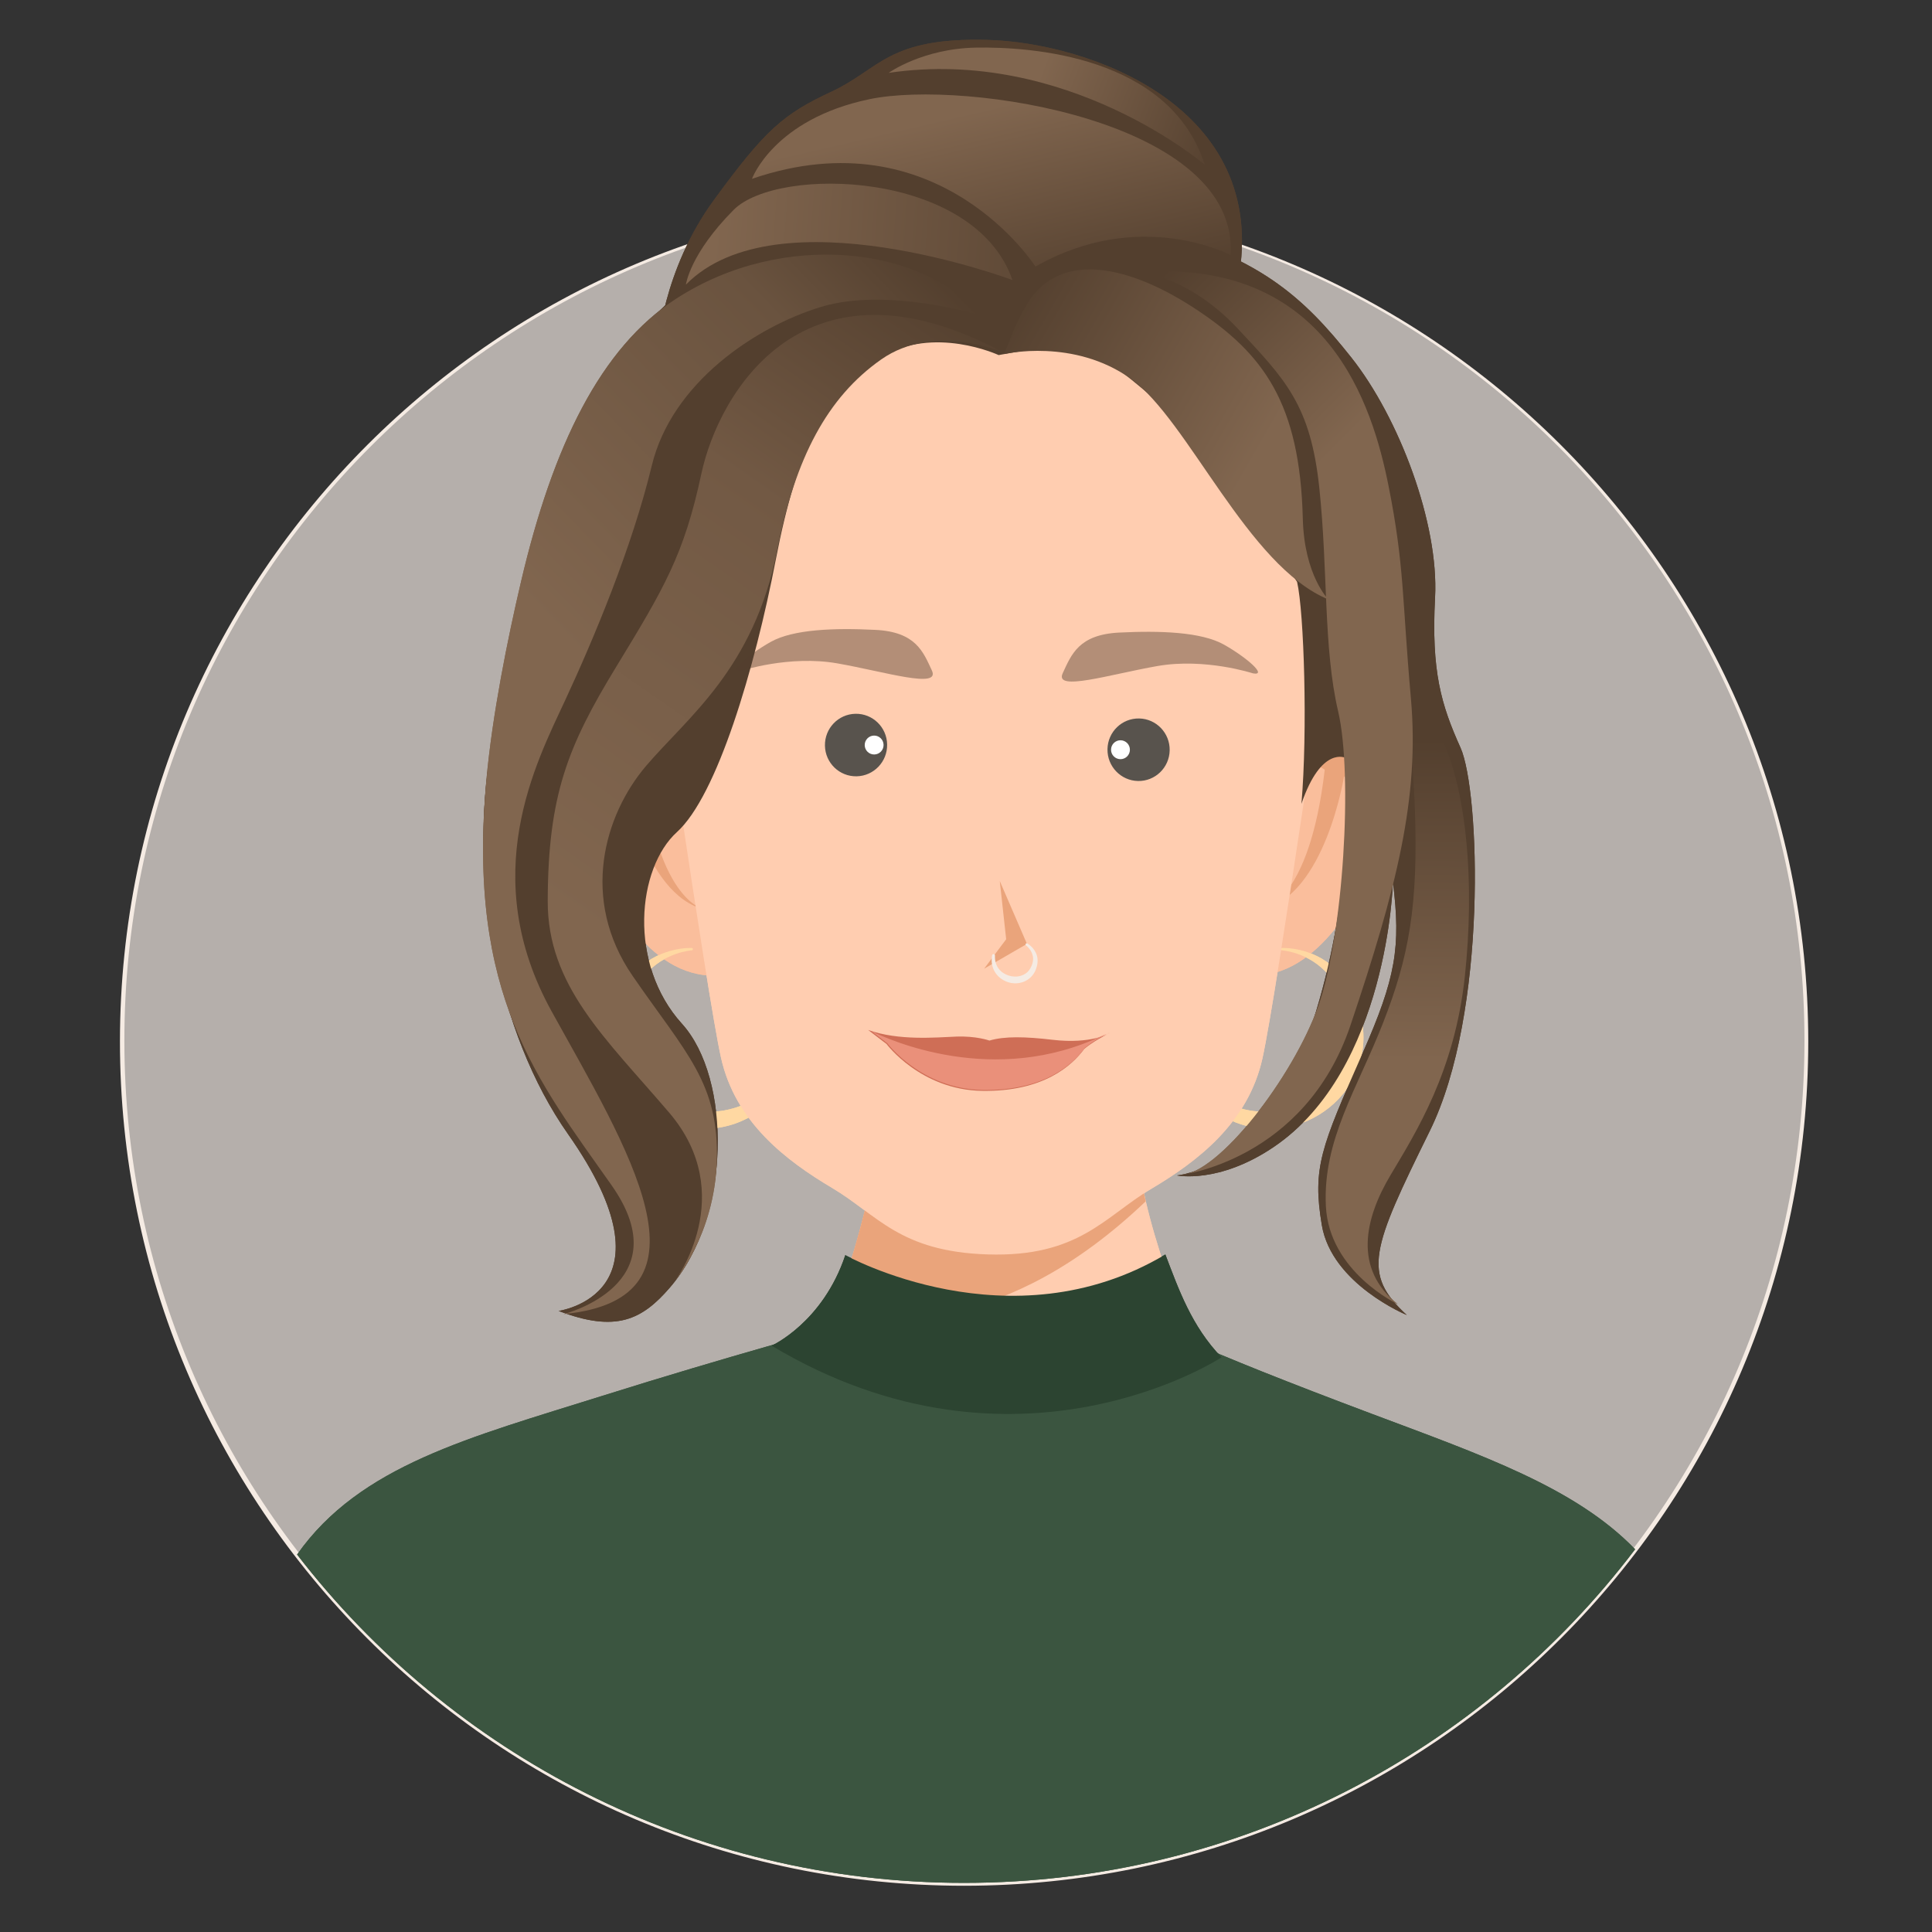 <?xml version="1.0" encoding="UTF-8" standalone="no"?>
<!DOCTYPE svg PUBLIC "-//W3C//DTD SVG 1.1//EN" "http://www.w3.org/Graphics/SVG/1.1/DTD/svg11.dtd">
<svg width="100%" height="100%" viewBox="0 0 1000 1000" version="1.1" xmlns="http://www.w3.org/2000/svg" xmlns:xlink="http://www.w3.org/1999/xlink" xml:space="preserve" xmlns:serif="http://www.serif.com/" style="fill-rule:evenodd;clip-rule:evenodd;stroke-linejoin:round;stroke-miterlimit:2;">
    <rect x="0" y="0" width="1000" height="1000" fill="#333333" stroke="none"/>
    <g transform="matrix(0.363,0,0,0.363,-38.835,-9.5)">
        <g transform="matrix(1,0,0,1,-275.517,117.92)">
            <circle cx="1757.43" cy="1392.74" r="1200.74" style="fill:rgb(181,175,171);"/>
            <path d="M1757.43,190.418C1425.52,190.112 1124.7,324.591 906.812,542.122C688.776,759.795 553.785,1060.62 553.538,1392.74C553.359,1725.04 688.051,2026.19 905.956,2244.22C1123.91,2462.28 1425.07,2597.14 1757.43,2597.14C2089.74,2597 2390.75,2462.01 2608.62,2243.93C2826.39,2025.93 2961.07,1724.92 2960.88,1392.74C2960.64,1060.73 2825.7,760.03 2607.76,542.416C2389.95,324.929 2089.24,190.442 1757.43,190.702L1757.43,190.418ZM1757.43,193.312C2088.32,193.571 2387.99,328.1 2604.87,545.305C2821.62,762.382 2955.69,1062.05 2955.46,1392.74C2955.27,1723.27 2820.93,2022.62 2604.01,2239.32C2387.18,2455.93 2087.83,2589.95 1757.43,2589.81C1427.09,2589.81 1127.88,2455.65 911.144,2239.03C694.358,2022.36 560.034,1723.15 559.855,1392.74C559.61,1062.16 693.632,762.617 910.289,545.599C1127.09,328.439 1426.64,193.901 1757.43,193.596L1757.43,193.312Z" style="fill:rgb(245,235,227);"/>
        </g>
        <g>
            <g>
                <g transform="matrix(2.753,0,0,2.753,106.931,26.159)">
                    <path d="M153.898,805.16C186.424,758.964 243.14,744.625 312.16,722.915C376.62,702.639 433.595,687.232 433.595,687.232L506.366,663.774L506.349,658.282L579.315,676.335C579.315,676.335 589.362,682.705 614.232,693.842C635.219,703.241 666.948,715.924 710.219,732.172C767.363,753.629 815.953,770.365 846.907,802.442C767.26,907.383 641.171,975.217 499.363,975.217C358.782,975.217 233.649,908.552 153.898,805.16Z" style="fill:rgb(59,85,64);"/>
                </g>
                <g transform="matrix(2.702,0,0,2.887,-1345.87,-2425.05)">
                    <path d="M1004.97,1400.38C1004.97,1400.38 986.349,1496.64 969.172,1503.62C969.172,1503.62 1186.1,1515.38 1163.93,1502.95C1163.93,1502.95 1134.73,1441.55 1137.06,1399.16L1004.97,1400.38Z" style="fill:rgb(255,205,176);"/>
                </g>
                <g transform="matrix(2.753,0,0,2.753,106.931,26.159)">
                    <path d="M452.376,608.266C447.054,632.073 438.925,663.615 430.467,678.398C457.471,685.759 520.54,691.76 593.419,622.221C591.541,614.154 589.997,605.908 589.057,597.862C574.307,596.527 552.477,595.933 522.741,598.484C491.332,601.178 469.288,603.507 452.376,608.266Z" style="fill:rgb(234,164,123);"/>
                </g>
                <path d="M1207.21,1944.98C1207.21,1944.98 1280.1,1912.26 1312.33,1815.85C1312.33,1815.85 1547.3,1946.93 1768.65,1814.93C1787.68,1864.74 1805.87,1916.94 1848.78,1961.59C1848.78,1961.59 1556.18,2153.9 1207.21,1944.98Z" style="fill:rgb(44,68,49);"/>
            </g>
            <g transform="matrix(1.295,0,0,1.295,-1364.05,-110.77)">
                <g transform="matrix(1.879,-0.143,0.131,1.855,152.124,-1007.61)">
                    <path d="M840.474,1075.91C840.474,1075.91 814.34,1071.26 796.024,1083.57C782.028,1092.97 765.689,1121.62 782.456,1160.76C797.947,1196.91 818.898,1246.45 860.04,1245.3L857.429,1116.94C857.429,1116.94 864.48,1084.16 840.474,1075.91Z" style="fill:rgb(250,190,156);"/>
                </g>
                <g transform="matrix(-1.879,-0.143,-0.131,1.855,4285.87,-1007.61)">
                    <path d="M840.474,1075.91C840.474,1075.91 814.34,1071.26 796.024,1083.57C782.028,1092.97 765.689,1121.62 782.456,1160.76C797.947,1196.91 818.898,1246.45 860.04,1245.3L857.429,1116.94C857.429,1116.94 864.48,1084.16 840.474,1075.91Z" style="fill:rgb(250,190,156);"/>
                </g>
                <g transform="matrix(2.079,-0.447,0.479,2.345,-411.788,-1325.2)">
                    <path d="M850.105,1115.9C850.105,1115.9 796.515,1103.23 799.612,1148.17C799.612,1148.17 800.403,1135.02 814.211,1129.96C814.211,1129.96 811.437,1185.3 842.165,1197.91C842.165,1197.91 818.666,1190.99 824.689,1128.78C824.689,1128.78 838.587,1123.53 854.932,1131.13L850.105,1115.9Z" style="fill:rgb(234,164,123);"/>
                </g>
                <g transform="matrix(-2.079,-0.447,-0.479,2.345,4849.79,-1325.2)">
                    <path d="M850.105,1115.9C850.105,1115.9 796.515,1103.23 799.612,1148.17C799.612,1148.17 800.403,1135.02 814.211,1129.96C814.211,1129.96 811.437,1185.3 842.165,1197.91C842.165,1197.91 818.666,1190.99 824.689,1128.78C824.689,1128.78 838.587,1123.53 854.932,1131.13L850.105,1115.9Z" style="fill:rgb(234,164,123);"/>
                </g>
                <path d="M1897.59,1149.54C1897.59,1149.54 1864.57,1147.64 1838.15,1173.07C1825.33,1185.4 1814.37,1204.12 1809.12,1232.28C1805.41,1254.01 1809.44,1275.17 1819.1,1293.43C1825.64,1305.78 1834.83,1316.78 1845.85,1325.6C1856.7,1334.28 1869.38,1340.85 1882.97,1344.7C1902.36,1350.18 1923.62,1350.23 1944.58,1343.18C1954.68,1339.64 1964.74,1334.56 1974.39,1327.42C1982.67,1321.3 1990.68,1313.81 1998.24,1304.69C2000.2,1302.57 2000.06,1299.27 1997.94,1297.31C1995.83,1295.36 1992.52,1295.49 1990.57,1297.61C1982.83,1305.15 1974.84,1311.15 1966.77,1315.94C1957.83,1321.25 1948.78,1324.84 1939.78,1327.04C1922.19,1331.6 1904.85,1330.07 1889.17,1324.75C1878.36,1321.08 1868.43,1315.39 1859.67,1308.35C1850.83,1301.25 1843.2,1292.76 1837.44,1283.11C1828.89,1268.79 1824.06,1252.2 1825.73,1234.48C1827.71,1209.35 1835.57,1192 1845.56,1179.95C1867.15,1153.91 1897.59,1152.15 1897.59,1152.15C1898.31,1152.15 1898.89,1151.57 1898.89,1150.85C1898.9,1150.13 1898.31,1149.54 1897.59,1149.54Z" style="fill:rgb(255,216,162);"/>
                <g transform="matrix(-1,0,0,1,4445.02,0)">
                    <path d="M1897.59,1152.15C1897.59,1152.15 1867.15,1153.91 1845.56,1179.95C1835.57,1192 1827.71,1209.35 1825.73,1234.48C1823.39,1258.18 1832.62,1279.83 1847.4,1296.66C1857.26,1307.89 1869.68,1316.98 1883.78,1322.72C1900.81,1329.64 1920.01,1331.98 1939.64,1327.08C1956.81,1322.79 1974.24,1313.6 1990.57,1297.61C1992.52,1295.49 1995.83,1295.36 1997.94,1297.31C2000.06,1299.27 2000.2,1302.57 1998.24,1304.69C1973.88,1333.77 1945.02,1346.78 1917.35,1348.54C1903.1,1349.44 1889.12,1347.2 1876.2,1342.51C1858.49,1336.1 1842.62,1325.05 1830.8,1310.84C1813.09,1289.52 1804.28,1261.36 1809.12,1232.28C1814.37,1204.12 1825.33,1185.4 1838.15,1173.07C1864.57,1147.64 1897.59,1149.54 1897.59,1149.54C1898.31,1149.54 1898.9,1150.13 1898.89,1150.85C1898.89,1151.57 1898.31,1152.15 1897.59,1152.15Z" style="fill:rgb(255,216,162);"/>
                </g>
                <path d="M2228.49,399.718C2243.04,400.126 2383.89,405.335 2470.88,455.758C2562.68,508.976 2613.28,595.868 2603.25,773.007C2603.25,773.007 2541.76,1200 2526,1271C2510.24,1342 2454.77,1384.31 2403.53,1414.74C2352.44,1445.07 2324.06,1490.12 2223.47,1486.96C2126.35,1483.91 2101.98,1443.32 2052.21,1413.77C2000.98,1383.35 1945.5,1341.04 1929.75,1270.04C1913.99,1199.03 1852.49,772.044 1852.49,772.044C1842.47,594.905 1893.06,508.014 1984.87,454.796C2076.67,401.578 2228.48,398.725 2228.48,398.725L2228.49,399.718Z" style="fill:rgb(255,205,176);"/>
                <g transform="matrix(-1,0,0,1,4426.1,3.496)">
                    <g transform="matrix(1.217,0.241,-0.161,0.814,104.754,-136.217)">
                        <path d="M1837.34,940.699L1824.5,1029.57L1866.03,1050.78L1841.79,1018.13L1837.34,940.699Z" style="fill:rgb(234,164,123);"/>
                    </g>
                    <g transform="matrix(-0.992,-0.127,-0.127,0.992,4552.03,302.91)">
                        <path d="M2265.37,1137.2C2265.37,1137.2 2270.78,1142.21 2271.24,1149.87C2271.46,1153.59 2270.38,1157.9 2266.85,1162.65C2263.95,1166.67 2259.87,1168.72 2255.59,1169.49C2251.12,1170.3 2246.39,1169.56 2242.17,1167.61C2234.05,1163.87 2227.83,1155.71 2229.96,1143.95C2230.16,1143.1 2229.64,1142.24 2228.79,1142.04C2227.94,1141.83 2227.08,1142.35 2226.87,1143.2C2222.49,1157.37 2229.28,1168.57 2238.98,1173.95C2242.24,1175.75 2245.88,1176.85 2249.54,1177.14C2258.11,1177.83 2266.78,1174.28 2271.92,1166.03C2275.74,1159.6 2276.5,1154 2275.7,1149.35C2274.14,1140.35 2267.01,1135.17 2267.01,1135.17C2266.45,1134.72 2265.63,1134.8 2265.17,1135.36C2264.72,1135.92 2264.81,1136.75 2265.37,1137.2Z" style="fill:rgb(245,235,227);"/>
                    </g>
                </g>
                <g transform="matrix(2.559,-0.059,0.058,2.501,-4469.22,-103.482)">
                    <g transform="matrix(0.286,0.007,-0.004,0.174,2200.62,312.252)">
                        <path d="M1608.32,1595.64C1608.32,1595.64 1580.8,1623.86 1522.46,1612.38C1482.06,1604.43 1450.46,1602.96 1427.5,1614.49C1427.5,1614.49 1407.72,1602.43 1377.42,1604.52C1347.12,1606.62 1290.97,1615.52 1245.09,1587.91L1272.85,1623.46C1272.85,1623.46 1324.08,1739.44 1416.64,1741.67C1509.2,1743.9 1552,1676.65 1569.83,1635.81C1569.83,1635.81 1583.08,1615.58 1608.32,1595.64Z" style="fill:rgb(207,110,86);"/>
                    </g>
                    <g transform="matrix(0.83,0.02,-0.019,0.85,2186.97,135.675)">
                        <path d="M451.688,533.058C460.026,537.211 515.261,562.526 572.104,535.013C572.756,534.784 573.313,534.564 573.776,534.367C574.157,534.175 574.548,533.983 574.947,533.791L574.918,533.841C574.639,533.981 574.259,534.161 573.776,534.367C566.206,538.17 562.245,541.772 562.245,541.772C556.111,550.142 541.385,563.93 509.506,563.504C477.628,563.079 459.961,539.345 459.961,539.345L451.688,533.058Z" style="fill:rgb(234,144,122);"/>
                    </g>
                </g>
                <path d="M2235.52,496.722C2235.52,496.722 2164.14,463.424 2105.28,499.418C2046.43,535.413 2013.91,598.387 1990.21,721.594C1966.76,843.498 1925.28,982.073 1881.37,1021.85C1837.46,1061.62 1827.1,1167.15 1886.81,1232.98C1941.28,1293.02 1941.58,1444.67 1873.39,1523.61C1842.87,1558.94 1814.09,1573.39 1751.02,1549.16C1751.02,1549.16 1885.27,1530.76 1761.46,1354.58C1682.29,1241.91 1652.13,1071.16 1676.61,929.572C1701.08,787.98 1734.85,604.155 1826.71,487.412C1918.57,370.669 2057.15,323.446 2173.04,340.831C2173.04,340.831 2266.25,326.697 2393.29,356.004C2520.33,385.31 2571.26,433.019 2623.91,499.49C2676.57,565.961 2720.34,682.187 2716.05,763.622C2711.77,845.058 2722.85,881.876 2744.08,929.059C2765.31,976.242 2774.38,1220.89 2710.19,1351.09C2646,1481.28 2635.31,1508.12 2684.9,1553.69C2684.9,1553.69 2602.24,1519.72 2591.34,1454.59C2580.81,1391.67 2590.47,1369.06 2636.03,1265.86C2672.95,1182.25 2678.52,1148.52 2669.64,1076.98C2669.64,1076.98 2664.5,1283.24 2538.44,1368.64C2477.87,1409.68 2431.74,1399.97 2431.74,1399.97C2431.74,1399.97 2523.89,1392.88 2572.43,1257.47C2622.19,1118.7 2619.97,1003.81 2617.79,940.33C2617.79,940.33 2590.9,926.281 2568.92,990.798C2575.81,910.402 2571.82,779.925 2564.13,746.457C2564.13,746.457 2458.87,587.886 2403.91,542.14C2336.49,486.022 2329.96,479.254 2235.52,496.722Z" style="fill:rgb(83,63,46);"/>
                <g transform="matrix(1.181,0,0,1,-353.673,1.446)">
                    <path d="M1874.55,487.658C1874.55,487.658 1878.62,402.715 1926.69,324.92C1974.76,247.126 1991.56,229.948 2036.66,205.167C2081.76,180.387 2088.92,145.214 2182.27,148.252C2275.61,151.291 2445.96,221.006 2415.7,413.395C2415.7,413.395 1973.03,414.146 1874.55,487.658Z" style="fill:rgb(83,63,46);"/>
                </g>
                <path d="M2698.91,765.719C2698.91,765.719 2702.96,870.617 2726.59,926.001C2750.22,981.385 2760.04,1076.46 2748.83,1180.88C2737.63,1285.31 2695.44,1351.91 2667,1399.63C2638.56,1447.34 2625.77,1502.79 2674.99,1541.81C2674.99,1541.81 2599.24,1506.21 2595.81,1433.54C2592.39,1360.87 2630.04,1305.34 2658.65,1232.36C2687.26,1159.37 2697.76,1102.88 2693.77,994.7C2689.78,886.515 2671.94,833.823 2698.91,765.719Z" style="fill:url(#_Linear1);"/>
                <path d="M2241.09,494.135C2241.09,494.135 2165.11,460.129 2106.07,501.617C2047.04,543.106 2011.63,609.605 1991.71,711.4C1966.09,842.286 1892.73,895.666 1847.19,949.216C1801.65,1002.77 1774,1095.43 1832.59,1180.45C1891.17,1265.47 1927.99,1298.16 1925.15,1384.71C1922.52,1464.85 1879.44,1515.72 1879.44,1515.72C1879.44,1515.72 1949.91,1421.18 1872.69,1330.78C1802.46,1248.56 1738.72,1191.2 1739.02,1097.61C1739.39,981.463 1761.01,927.575 1814.27,840.211C1867.53,752.847 1889.11,716.501 1908.22,627.24C1927.33,537.98 2021.83,375.83 2241.09,494.135Z" style="fill:url(#_Linear2);"/>
                <path d="M2213.41,452.344C2213.41,452.344 2112.28,421.699 2040.03,443.645C1967.77,465.591 1875.7,527.149 1853.66,618.235C1831.63,709.32 1789.58,809.278 1757.99,877.291C1726.4,945.303 1660.78,1069.97 1743.34,1219.38C1825.9,1368.79 1931.58,1535.73 1756.65,1552.64C1756.65,1552.64 1886.03,1520.02 1809.37,1410.87C1729.06,1296.52 1649.68,1202.74 1671.47,964.529C1678.04,892.712 1694.63,810.061 1709.74,745.678C1744.75,596.508 1797.21,488.625 1880.38,434.678C1999.46,357.448 2154.35,378.895 2213.41,452.344Z" style="fill:url(#_Linear3);"/>
                <path d="M2241.64,495.568C2241.64,495.568 2318.32,477.609 2381.35,523.029C2444.38,568.45 2509.57,729.141 2598.66,765.842C2598.66,765.842 2572,739.649 2570.42,676.814C2567.22,549.664 2527.28,495.146 2451.79,445.594C2386.46,402.705 2314.01,382.198 2274.46,429.636C2262.39,444.107 2252.38,467.422 2241.64,495.568Z" style="fill:url(#_Linear4);"/>
                <path d="M2393.16,405.198C2393.16,405.198 2446.48,411.573 2498.78,467.556C2551.07,523.539 2578.98,551.368 2588.62,643.144C2598.27,734.92 2592.94,818.815 2609.33,888.999C2625.72,959.182 2615.08,1135.51 2587.52,1213.32C2559.95,1291.14 2477.66,1398.75 2435.09,1399.65C2435.09,1399.65 2572.56,1384.25 2622.95,1234.53C2673.33,1084.81 2699.24,984.087 2689.41,874.213C2679.59,764.339 2682.52,729.799 2664.86,640.956C2647.19,552.113 2598.2,391.674 2393.16,405.198Z" style="fill:url(#_Linear5);"/>
                <path d="M2250.73,414.098C2250.73,414.098 1991.8,316.852 1891.19,419.112C1891.19,419.112 1895.34,385.514 1943.75,336.807C1992.16,288.1 2208.66,293.154 2250.73,414.098Z" style="fill:url(#_Linear6);"/>
                <g transform="matrix(1.159,0,0,1,-320.39,9.881)">
                    <path d="M2240.24,389.391C2240.24,389.391 2148.31,222.285 1970.93,292.782C1970.93,292.782 1991.44,227.123 2082.54,205.078C2173.64,183.033 2434.01,229.188 2425.59,376.755C2425.59,376.755 2339.76,323.708 2240.24,389.391Z" style="fill:url(#_Linear7);"/>
                </g>
                <path d="M2462.49,287.173C2462.49,287.173 2310.67,157.009 2114.4,185.982C2114.4,185.982 2151.75,159.164 2210.8,158.167C2269.84,157.169 2423.89,166.704 2462.49,287.173Z" style="fill:url(#_Linear8);"/>
            </g>
            <g transform="matrix(12.346,0,0,12.346,-2542.67,-4239.62)">
                <g transform="matrix(1.033,0,0,1.067,-11.265,-28.022)">
                    <path d="M358.751,422.972C358.751,422.972 353.407,421.276 348.069,422.18C342.73,423.085 336.508,424.986 337.482,422.956C338.456,420.927 339.276,418.774 343.798,418.557C348.319,418.341 352.978,418.472 355.536,419.875C358.094,421.278 360.417,423.265 358.751,422.972Z" style="fill:rgb(83,63,46);fill-opacity:0.44;"/>
                </g>
                <g transform="matrix(0.123,0.002,-0.002,0.126,139.306,294.931)">
                    <g transform="matrix(-0.954,-0.004,-0.003,0.824,3300.17,403.623)">
                        <ellipse cx="1676.21" cy="806.849" rx="30.607" ry="34.777" style="fill:rgb(88,83,77);"/>
                    </g>
                    <g transform="matrix(-1.002,-0.004,-0.004,1.002,3392.52,281.1)">
                        <ellipse cx="1704.32" cy="786.164" rx="8.833" ry="8.645" style="fill:white;"/>
                    </g>
                </g>
            </g>
            <g transform="matrix(-12.346,0,0,12.346,5600.74,-4243.46)">
                <g transform="matrix(1.033,0,0,1.067,-11.265,-28.022)">
                    <path d="M358.751,422.972C358.751,422.972 353.407,421.276 348.069,422.18C342.73,423.085 336.508,424.986 337.482,422.956C338.456,420.927 339.276,418.774 343.798,418.557C348.319,418.341 352.978,418.472 355.536,419.875C358.094,421.278 360.417,423.265 358.751,422.972Z" style="fill:rgb(83,63,46);fill-opacity:0.44;"/>
                </g>
                <g transform="matrix(0.123,0.002,-0.002,0.126,139.306,294.7)">
                    <g transform="matrix(-0.954,-0.004,-0.003,0.824,3300.17,403.623)">
                        <ellipse cx="1676.21" cy="806.849" rx="30.607" ry="34.777" style="fill:rgb(88,83,77);"/>
                    </g>
                    <g transform="matrix(-1.002,-0.004,-0.004,1.002,3392.52,281.1)">
                        <ellipse cx="1704.32" cy="786.164" rx="8.833" ry="8.645" style="fill:white;"/>
                    </g>
                </g>
            </g>
        </g>
        <g>
            <g>
                <g transform="matrix(2.753,0,0,2.753,106.931,26.159)">
                    <path d="M153.898,805.16C186.424,758.964 243.14,744.625 312.16,722.915C376.62,702.639 433.595,687.232 433.595,687.232L506.366,663.774L506.349,658.282L579.315,676.335C579.315,676.335 589.362,682.705 614.232,693.842C635.219,703.241 666.948,715.924 710.219,732.172C767.363,753.629 815.953,770.365 846.907,802.442C767.26,907.383 641.171,975.217 499.363,975.217C358.782,975.217 233.649,908.552 153.898,805.16Z" style="fill:rgb(59,85,64);"/>
                </g>
                <g transform="matrix(2.702,0,0,2.887,-1345.87,-2425.05)">
                    <path d="M1004.97,1400.38C1004.97,1400.38 986.349,1496.64 969.172,1503.62C969.172,1503.62 1186.1,1515.38 1163.93,1502.95C1163.93,1502.95 1134.73,1441.55 1137.06,1399.16L1004.97,1400.38Z" style="fill:rgb(255,205,176);"/>
                </g>
                <g transform="matrix(2.753,0,0,2.753,106.931,26.159)">
                    <path d="M452.376,608.266C447.054,632.073 438.925,663.615 430.467,678.398C457.471,685.759 520.54,691.76 593.419,622.221C591.541,614.154 589.997,605.908 589.057,597.862C574.307,596.527 552.477,595.933 522.741,598.484C491.332,601.178 469.288,603.507 452.376,608.266Z" style="fill:rgb(234,164,123);"/>
                </g>
                <path d="M1207.21,1944.98C1207.21,1944.98 1280.1,1912.26 1312.33,1815.85C1312.33,1815.85 1547.3,1946.93 1768.65,1814.93C1787.68,1864.74 1805.87,1916.94 1848.78,1961.59C1848.78,1961.59 1556.18,2153.9 1207.21,1944.98Z" style="fill:rgb(44,68,49);"/>
            </g>
            <g transform="matrix(1.295,0,0,1.295,-1364.05,-110.77)">
                <g transform="matrix(1.879,-0.143,0.131,1.855,152.124,-1007.61)">
                    <path d="M840.474,1075.91C840.474,1075.91 814.34,1071.26 796.024,1083.57C782.028,1092.97 765.689,1121.62 782.456,1160.76C797.947,1196.91 818.898,1246.45 860.04,1245.3L857.429,1116.94C857.429,1116.94 864.48,1084.16 840.474,1075.91Z" style="fill:rgb(250,190,156);"/>
                </g>
                <g transform="matrix(-1.879,-0.143,-0.131,1.855,4285.87,-1007.61)">
                    <path d="M840.474,1075.91C840.474,1075.91 814.34,1071.26 796.024,1083.57C782.028,1092.97 765.689,1121.62 782.456,1160.76C797.947,1196.91 818.898,1246.45 860.04,1245.3L857.429,1116.94C857.429,1116.94 864.48,1084.16 840.474,1075.91Z" style="fill:rgb(250,190,156);"/>
                </g>
                <g transform="matrix(2.079,-0.447,0.479,2.345,-411.788,-1325.2)">
                    <path d="M850.105,1115.9C850.105,1115.9 796.515,1103.23 799.612,1148.17C799.612,1148.17 800.403,1135.02 814.211,1129.96C814.211,1129.96 811.437,1185.3 842.165,1197.91C842.165,1197.91 818.666,1190.99 824.689,1128.78C824.689,1128.78 838.587,1123.53 854.932,1131.13L850.105,1115.9Z" style="fill:rgb(234,164,123);"/>
                </g>
                <g transform="matrix(-2.079,-0.447,-0.479,2.345,4849.79,-1325.2)">
                    <path d="M850.105,1115.9C850.105,1115.9 796.515,1103.23 799.612,1148.17C799.612,1148.17 800.403,1135.02 814.211,1129.96C814.211,1129.96 811.437,1185.3 842.165,1197.91C842.165,1197.91 818.666,1190.99 824.689,1128.78C824.689,1128.78 838.587,1123.53 854.932,1131.13L850.105,1115.9Z" style="fill:rgb(234,164,123);"/>
                </g>
                <path d="M1897.59,1149.54C1897.59,1149.54 1864.57,1147.64 1838.15,1173.07C1825.33,1185.4 1814.37,1204.12 1809.12,1232.28C1805.41,1254.01 1809.44,1275.17 1819.1,1293.43C1825.64,1305.78 1834.83,1316.78 1845.85,1325.6C1856.7,1334.28 1869.38,1340.85 1882.97,1344.7C1902.36,1350.18 1923.62,1350.23 1944.58,1343.18C1954.68,1339.64 1964.74,1334.56 1974.39,1327.42C1982.67,1321.3 1990.68,1313.81 1998.24,1304.69C2000.2,1302.57 2000.06,1299.27 1997.94,1297.31C1995.83,1295.36 1992.52,1295.49 1990.57,1297.61C1982.83,1305.15 1974.84,1311.15 1966.77,1315.94C1957.83,1321.25 1948.78,1324.84 1939.78,1327.04C1922.19,1331.6 1904.85,1330.07 1889.17,1324.75C1878.36,1321.08 1868.43,1315.39 1859.67,1308.35C1850.83,1301.25 1843.2,1292.76 1837.44,1283.11C1828.89,1268.79 1824.06,1252.2 1825.73,1234.48C1827.71,1209.35 1835.57,1192 1845.56,1179.95C1867.15,1153.91 1897.59,1152.15 1897.59,1152.15C1898.31,1152.15 1898.89,1151.57 1898.89,1150.85C1898.9,1150.13 1898.31,1149.54 1897.59,1149.54Z" style="fill:rgb(255,216,162);"/>
                <g transform="matrix(-1,0,0,1,4445.02,0)">
                    <path d="M1897.59,1152.15C1897.59,1152.15 1867.15,1153.91 1845.56,1179.95C1835.57,1192 1827.71,1209.35 1825.73,1234.48C1823.39,1258.18 1832.62,1279.83 1847.4,1296.66C1857.26,1307.89 1869.68,1316.98 1883.78,1322.72C1900.81,1329.64 1920.01,1331.98 1939.64,1327.08C1956.81,1322.79 1974.24,1313.6 1990.57,1297.61C1992.52,1295.49 1995.83,1295.36 1997.94,1297.31C2000.06,1299.27 2000.2,1302.57 1998.24,1304.69C1973.88,1333.77 1945.02,1346.78 1917.35,1348.54C1903.1,1349.44 1889.12,1347.2 1876.2,1342.51C1858.49,1336.1 1842.62,1325.05 1830.8,1310.84C1813.09,1289.52 1804.28,1261.36 1809.12,1232.28C1814.37,1204.12 1825.33,1185.4 1838.15,1173.07C1864.57,1147.64 1897.59,1149.54 1897.59,1149.54C1898.31,1149.54 1898.9,1150.13 1898.89,1150.85C1898.89,1151.57 1898.31,1152.15 1897.59,1152.15Z" style="fill:rgb(255,216,162);"/>
                </g>
                <path d="M2228.49,399.718C2243.04,400.126 2383.89,405.335 2470.88,455.758C2562.68,508.976 2613.28,595.868 2603.25,773.007C2603.25,773.007 2541.76,1200 2526,1271C2510.24,1342 2454.77,1384.31 2403.53,1414.74C2352.44,1445.07 2324.06,1490.12 2223.47,1486.96C2126.35,1483.91 2101.98,1443.32 2052.21,1413.77C2000.98,1383.35 1945.5,1341.04 1929.75,1270.04C1913.99,1199.03 1852.49,772.044 1852.49,772.044C1842.47,594.905 1893.06,508.014 1984.87,454.796C2076.67,401.578 2228.48,398.725 2228.48,398.725L2228.49,399.718Z" style="fill:rgb(255,205,176);"/>
                <g transform="matrix(-1,0,0,1,4426.1,3.496)">
                    <g transform="matrix(1.217,0.241,-0.161,0.814,104.754,-136.217)">
                        <path d="M1837.34,940.699L1824.5,1029.57L1866.03,1050.78L1841.79,1018.13L1837.34,940.699Z" style="fill:rgb(234,164,123);"/>
                    </g>
                    <g transform="matrix(-0.992,-0.127,-0.127,0.992,4552.03,302.91)">
                        <path d="M2265.37,1137.2C2265.37,1137.2 2270.78,1142.21 2271.24,1149.87C2271.46,1153.59 2270.38,1157.9 2266.85,1162.65C2263.95,1166.67 2259.87,1168.72 2255.59,1169.49C2251.12,1170.3 2246.39,1169.56 2242.17,1167.61C2234.05,1163.87 2227.83,1155.71 2229.96,1143.95C2230.16,1143.1 2229.64,1142.24 2228.79,1142.04C2227.94,1141.83 2227.08,1142.35 2226.87,1143.2C2222.49,1157.37 2229.28,1168.57 2238.98,1173.95C2242.24,1175.75 2245.88,1176.85 2249.54,1177.14C2258.11,1177.83 2266.78,1174.28 2271.92,1166.03C2275.74,1159.6 2276.5,1154 2275.7,1149.35C2274.14,1140.35 2267.01,1135.17 2267.01,1135.17C2266.45,1134.72 2265.63,1134.8 2265.17,1135.36C2264.72,1135.92 2264.81,1136.75 2265.37,1137.2Z" style="fill:rgb(245,235,227);"/>
                    </g>
                </g>
                <g transform="matrix(2.559,-0.059,0.058,2.501,-4469.22,-103.482)">
                    <g transform="matrix(0.286,0.007,-0.004,0.174,2200.62,312.252)">
                        <path d="M1608.32,1595.64C1608.32,1595.64 1580.8,1623.86 1522.46,1612.38C1482.06,1604.43 1450.46,1602.96 1427.5,1614.49C1427.5,1614.49 1407.72,1602.43 1377.42,1604.52C1347.12,1606.62 1290.97,1615.52 1245.09,1587.91L1272.85,1623.46C1272.85,1623.46 1324.08,1739.44 1416.64,1741.67C1509.2,1743.9 1552,1676.65 1569.83,1635.81C1569.83,1635.81 1583.08,1615.58 1608.32,1595.64Z" style="fill:rgb(207,110,86);"/>
                    </g>
                    <g transform="matrix(0.83,0.02,-0.019,0.85,2186.97,135.675)">
                        <path d="M451.688,533.058C460.026,537.211 515.261,562.526 572.104,535.013C572.756,534.784 573.313,534.564 573.776,534.367C574.157,534.175 574.548,533.983 574.947,533.791L574.918,533.841C574.639,533.981 574.259,534.161 573.776,534.367C566.206,538.17 562.245,541.772 562.245,541.772C556.111,550.142 541.385,563.93 509.506,563.504C477.628,563.079 459.961,539.345 459.961,539.345L451.688,533.058Z" style="fill:rgb(234,144,122);"/>
                    </g>
                </g>
                <path d="M2235.52,496.722C2235.52,496.722 2164.14,463.424 2105.28,499.418C2046.43,535.413 2013.91,598.387 1990.21,721.594C1966.76,843.498 1925.28,982.073 1881.37,1021.85C1837.46,1061.62 1827.1,1167.15 1886.81,1232.98C1941.28,1293.02 1941.58,1444.67 1873.39,1523.61C1842.87,1558.94 1814.09,1573.39 1751.02,1549.16C1751.02,1549.16 1885.27,1530.76 1761.46,1354.58C1682.29,1241.91 1652.13,1071.16 1676.61,929.572C1701.08,787.98 1734.85,604.155 1826.71,487.412C1918.57,370.669 2057.15,323.446 2173.04,340.831C2173.04,340.831 2266.25,326.697 2393.29,356.004C2520.33,385.31 2571.26,433.019 2623.91,499.49C2676.57,565.961 2720.34,682.187 2716.05,763.622C2711.77,845.058 2722.85,881.876 2744.08,929.059C2765.31,976.242 2774.38,1220.89 2710.19,1351.09C2646,1481.28 2635.31,1508.12 2684.9,1553.69C2684.9,1553.69 2602.24,1519.72 2591.34,1454.59C2580.81,1391.67 2590.47,1369.06 2636.03,1265.86C2672.95,1182.25 2678.52,1148.52 2669.64,1076.98C2669.64,1076.98 2664.5,1283.24 2538.44,1368.64C2477.87,1409.68 2431.74,1399.97 2431.74,1399.97C2431.74,1399.97 2523.89,1392.88 2572.43,1257.47C2622.19,1118.7 2619.97,1003.81 2617.79,940.33C2617.79,940.33 2590.9,926.281 2568.92,990.798C2575.81,910.402 2571.82,779.925 2564.13,746.457C2564.13,746.457 2458.87,587.886 2403.91,542.14C2336.49,486.022 2329.96,479.254 2235.52,496.722Z" style="fill:rgb(83,63,46);"/>
                <g transform="matrix(1.181,0,0,1,-353.673,1.446)">
                    <path d="M1874.55,487.658C1874.55,487.658 1878.62,402.715 1926.69,324.92C1974.76,247.126 1991.56,229.948 2036.66,205.167C2081.76,180.387 2088.92,145.214 2182.27,148.252C2275.61,151.291 2445.96,221.006 2415.7,413.395C2415.7,413.395 1973.03,414.146 1874.55,487.658Z" style="fill:rgb(83,63,46);"/>
                </g>
                <path d="M2698.91,765.719C2698.91,765.719 2702.96,870.617 2726.59,926.001C2750.22,981.385 2760.04,1076.46 2748.83,1180.88C2737.63,1285.31 2695.44,1351.91 2667,1399.63C2638.56,1447.34 2625.77,1502.79 2674.99,1541.81C2674.99,1541.81 2599.24,1506.21 2595.81,1433.54C2592.39,1360.87 2630.04,1305.34 2658.65,1232.36C2687.26,1159.37 2697.76,1102.88 2693.77,994.7C2689.78,886.515 2671.94,833.823 2698.91,765.719Z" style="fill:url(#_Linear9);"/>
                <path d="M2241.09,494.135C2241.09,494.135 2165.11,460.129 2106.07,501.617C2047.04,543.106 2011.63,609.605 1991.71,711.4C1966.09,842.286 1892.73,895.666 1847.19,949.216C1801.65,1002.77 1774,1095.43 1832.59,1180.45C1891.17,1265.47 1927.99,1298.16 1925.15,1384.71C1922.52,1464.85 1879.44,1515.72 1879.44,1515.72C1879.44,1515.72 1949.91,1421.18 1872.69,1330.78C1802.46,1248.56 1738.72,1191.2 1739.02,1097.61C1739.39,981.463 1761.01,927.575 1814.27,840.211C1867.53,752.847 1889.11,716.501 1908.22,627.24C1927.33,537.98 2021.83,375.83 2241.09,494.135Z" style="fill:url(#_Linear10);"/>
                <path d="M2213.41,452.344C2213.41,452.344 2112.28,421.699 2040.03,443.645C1967.77,465.591 1875.7,527.149 1853.66,618.235C1831.63,709.32 1789.58,809.278 1757.99,877.291C1726.4,945.303 1660.78,1069.97 1743.34,1219.38C1825.9,1368.79 1931.58,1535.73 1756.65,1552.64C1756.65,1552.64 1886.03,1520.02 1809.37,1410.87C1729.06,1296.52 1649.68,1202.74 1671.47,964.529C1678.04,892.712 1694.63,810.061 1709.74,745.678C1744.75,596.508 1797.21,488.625 1880.38,434.678C1999.46,357.448 2154.35,378.895 2213.41,452.344Z" style="fill:url(#_Linear11);"/>
                <path d="M2241.64,495.568C2241.64,495.568 2318.32,477.609 2381.35,523.029C2444.38,568.45 2509.57,729.141 2598.66,765.842C2598.66,765.842 2572,739.649 2570.42,676.814C2567.22,549.664 2527.28,495.146 2451.79,445.594C2386.46,402.705 2314.01,382.198 2274.46,429.636C2262.39,444.107 2252.38,467.422 2241.64,495.568Z" style="fill:url(#_Linear12);"/>
                <path d="M2393.16,405.198C2393.16,405.198 2446.48,411.573 2498.78,467.556C2551.07,523.539 2578.98,551.368 2588.62,643.144C2598.27,734.92 2592.94,818.815 2609.33,888.999C2625.72,959.182 2615.08,1135.51 2587.52,1213.32C2559.95,1291.14 2477.66,1398.75 2435.09,1399.65C2435.09,1399.65 2572.56,1384.25 2622.95,1234.53C2673.33,1084.81 2699.24,984.087 2689.41,874.213C2679.59,764.339 2682.52,729.799 2664.86,640.956C2647.19,552.113 2598.2,391.674 2393.16,405.198Z" style="fill:url(#_Linear13);"/>
                <path d="M2250.73,414.098C2250.73,414.098 1991.8,316.852 1891.19,419.112C1891.19,419.112 1895.34,385.514 1943.75,336.807C1992.16,288.1 2208.66,293.154 2250.73,414.098Z" style="fill:url(#_Linear14);"/>
                <g transform="matrix(1.159,0,0,1,-320.39,9.881)">
                    <path d="M2240.24,389.391C2240.24,389.391 2148.31,222.285 1970.93,292.782C1970.93,292.782 1991.44,227.123 2082.54,205.078C2173.64,183.033 2434.01,229.188 2425.59,376.755C2425.59,376.755 2339.76,323.708 2240.24,389.391Z" style="fill:url(#_Linear15);"/>
                </g>
                <path d="M2462.49,287.173C2462.49,287.173 2310.67,157.009 2114.4,185.982C2114.4,185.982 2151.75,159.164 2210.8,158.167C2269.84,157.169 2423.89,166.704 2462.49,287.173Z" style="fill:url(#_Linear16);"/>
            </g>
            <g transform="matrix(12.346,0,0,12.346,-2542.67,-4239.62)">
                <g transform="matrix(1.033,0,0,1.067,-11.265,-28.022)">
                    <path d="M358.751,422.972C358.751,422.972 353.407,421.276 348.069,422.18C342.73,423.085 336.508,424.986 337.482,422.956C338.456,420.927 339.276,418.774 343.798,418.557C348.319,418.341 352.978,418.472 355.536,419.875C358.094,421.278 360.417,423.265 358.751,422.972Z" style="fill:rgb(83,63,46);fill-opacity:0.44;"/>
                </g>
                <g transform="matrix(0.123,0.002,-0.002,0.126,139.306,294.931)">
                    <g transform="matrix(-0.954,-0.004,-0.003,0.824,3300.17,403.623)">
                        <ellipse cx="1676.21" cy="806.849" rx="30.607" ry="34.777" style="fill:rgb(88,83,77);"/>
                    </g>
                    <g transform="matrix(-1.002,-0.004,-0.004,1.002,3392.52,281.1)">
                        <ellipse cx="1704.32" cy="786.164" rx="8.833" ry="8.645" style="fill:white;"/>
                    </g>
                </g>
            </g>
            <g transform="matrix(-12.346,0,0,12.346,5600.74,-4243.46)">
                <g transform="matrix(1.033,0,0,1.067,-11.265,-28.022)">
                    <path d="M358.751,422.972C358.751,422.972 353.407,421.276 348.069,422.18C342.73,423.085 336.508,424.986 337.482,422.956C338.456,420.927 339.276,418.774 343.798,418.557C348.319,418.341 352.978,418.472 355.536,419.875C358.094,421.278 360.417,423.265 358.751,422.972Z" style="fill:rgb(83,63,46);fill-opacity:0.44;"/>
                </g>
                <g transform="matrix(0.123,0.002,-0.002,0.126,139.306,294.7)">
                    <g transform="matrix(-0.954,-0.004,-0.003,0.824,3300.17,403.623)">
                        <ellipse cx="1676.21" cy="806.849" rx="30.607" ry="34.777" style="fill:rgb(88,83,77);"/>
                    </g>
                    <g transform="matrix(-1.002,-0.004,-0.004,1.002,3392.52,281.1)">
                        <ellipse cx="1704.32" cy="786.164" rx="8.833" ry="8.645" style="fill:white;"/>
                    </g>
                </g>
            </g>
        </g>
    </g>
    <defs>
        <linearGradient id="_Linear1" x1="0" y1="0" x2="1" y2="0" gradientUnits="userSpaceOnUse" gradientTransform="matrix(1.509,-353.84,353.84,1.509,2686.85,1272.7)"><stop offset="0" style="stop-color:rgb(129,102,79);stop-opacity:1"/><stop offset="1" style="stop-color:rgb(83,63,46);stop-opacity:1"/></linearGradient>
        <linearGradient id="_Linear2" x1="0" y1="0" x2="1" y2="0" gradientUnits="userSpaceOnUse" gradientTransform="matrix(464.202,-673.605,673.605,464.202,1776.48,1126.48)"><stop offset="0" style="stop-color:rgb(129,102,79);stop-opacity:1"/><stop offset="0.62" style="stop-color:rgb(114,89,68);stop-opacity:1"/><stop offset="1" style="stop-color:rgb(83,63,46);stop-opacity:1"/></linearGradient>
        <linearGradient id="_Linear3" x1="0" y1="0" x2="1" y2="0" gradientUnits="userSpaceOnUse" gradientTransform="matrix(414.646,-406.528,406.528,414.646,1762.99,819.884)"><stop offset="0" style="stop-color:rgb(129,102,79);stop-opacity:1"/><stop offset="0.72" style="stop-color:rgb(106,83,63);stop-opacity:1"/><stop offset="1" style="stop-color:rgb(83,63,46);stop-opacity:1"/></linearGradient>
        <linearGradient id="_Linear4" x1="0" y1="0" x2="1" y2="0" gradientUnits="userSpaceOnUse" gradientTransform="matrix(-279.484,-161.069,161.069,-279.484,2500.21,641.713)"><stop offset="0" style="stop-color:rgb(129,102,79);stop-opacity:1"/><stop offset="1" style="stop-color:rgb(83,63,46);stop-opacity:1"/></linearGradient>
        <linearGradient id="_Linear5" x1="0" y1="0" x2="1" y2="0" gradientUnits="userSpaceOnUse" gradientTransform="matrix(-190.418,-192.915,192.915,-190.418,2599.07,608.558)"><stop offset="0" style="stop-color:rgb(129,102,79);stop-opacity:1"/><stop offset="1" style="stop-color:rgb(83,63,46);stop-opacity:1"/></linearGradient>
        <linearGradient id="_Linear6" x1="0" y1="0" x2="1" y2="0" gradientUnits="userSpaceOnUse" gradientTransform="matrix(467.537,33.664,-33.664,467.537,1920.15,379.835)"><stop offset="0" style="stop-color:rgb(129,102,79);stop-opacity:1"/><stop offset="1" style="stop-color:rgb(83,63,46);stop-opacity:1"/></linearGradient>
        <linearGradient id="_Linear7" x1="0" y1="0" x2="1" y2="0" gradientUnits="userSpaceOnUse" gradientTransform="matrix(45.096,227.211,-195.977,52.283,2169.02,221.655)"><stop offset="0" style="stop-color:rgb(129,102,79);stop-opacity:1"/><stop offset="1" style="stop-color:rgb(83,63,46);stop-opacity:1"/></linearGradient>
        <linearGradient id="_Linear8" x1="0" y1="0" x2="1" y2="0" gradientUnits="userSpaceOnUse" gradientTransform="matrix(212.535,80.036,-80.036,212.535,2283.48,179.871)"><stop offset="0" style="stop-color:rgb(129,102,79);stop-opacity:1"/><stop offset="1" style="stop-color:rgb(83,63,46);stop-opacity:1"/></linearGradient>
        <linearGradient id="_Linear9" x1="0" y1="0" x2="1" y2="0" gradientUnits="userSpaceOnUse" gradientTransform="matrix(1.509,-353.84,353.84,1.509,2686.85,1272.7)"><stop offset="0" style="stop-color:rgb(129,102,79);stop-opacity:1"/><stop offset="1" style="stop-color:rgb(83,63,46);stop-opacity:1"/></linearGradient>
        <linearGradient id="_Linear10" x1="0" y1="0" x2="1" y2="0" gradientUnits="userSpaceOnUse" gradientTransform="matrix(464.202,-673.605,673.605,464.202,1776.48,1126.48)"><stop offset="0" style="stop-color:rgb(129,102,79);stop-opacity:1"/><stop offset="0.62" style="stop-color:rgb(114,89,68);stop-opacity:1"/><stop offset="1" style="stop-color:rgb(83,63,46);stop-opacity:1"/></linearGradient>
        <linearGradient id="_Linear11" x1="0" y1="0" x2="1" y2="0" gradientUnits="userSpaceOnUse" gradientTransform="matrix(414.646,-406.528,406.528,414.646,1762.99,819.884)"><stop offset="0" style="stop-color:rgb(129,102,79);stop-opacity:1"/><stop offset="0.72" style="stop-color:rgb(106,83,63);stop-opacity:1"/><stop offset="1" style="stop-color:rgb(83,63,46);stop-opacity:1"/></linearGradient>
        <linearGradient id="_Linear12" x1="0" y1="0" x2="1" y2="0" gradientUnits="userSpaceOnUse" gradientTransform="matrix(-279.484,-161.069,161.069,-279.484,2500.21,641.713)"><stop offset="0" style="stop-color:rgb(129,102,79);stop-opacity:1"/><stop offset="1" style="stop-color:rgb(83,63,46);stop-opacity:1"/></linearGradient>
        <linearGradient id="_Linear13" x1="0" y1="0" x2="1" y2="0" gradientUnits="userSpaceOnUse" gradientTransform="matrix(-190.418,-192.915,192.915,-190.418,2599.07,608.558)"><stop offset="0" style="stop-color:rgb(129,102,79);stop-opacity:1"/><stop offset="1" style="stop-color:rgb(83,63,46);stop-opacity:1"/></linearGradient>
        <linearGradient id="_Linear14" x1="0" y1="0" x2="1" y2="0" gradientUnits="userSpaceOnUse" gradientTransform="matrix(467.537,33.664,-33.664,467.537,1920.15,379.835)"><stop offset="0" style="stop-color:rgb(129,102,79);stop-opacity:1"/><stop offset="1" style="stop-color:rgb(83,63,46);stop-opacity:1"/></linearGradient>
        <linearGradient id="_Linear15" x1="0" y1="0" x2="1" y2="0" gradientUnits="userSpaceOnUse" gradientTransform="matrix(45.096,227.211,-195.977,52.283,2169.02,221.655)"><stop offset="0" style="stop-color:rgb(129,102,79);stop-opacity:1"/><stop offset="1" style="stop-color:rgb(83,63,46);stop-opacity:1"/></linearGradient>
        <linearGradient id="_Linear16" x1="0" y1="0" x2="1" y2="0" gradientUnits="userSpaceOnUse" gradientTransform="matrix(212.535,80.036,-80.036,212.535,2283.48,179.871)"><stop offset="0" style="stop-color:rgb(129,102,79);stop-opacity:1"/><stop offset="1" style="stop-color:rgb(83,63,46);stop-opacity:1"/></linearGradient>
    </defs>
</svg>
